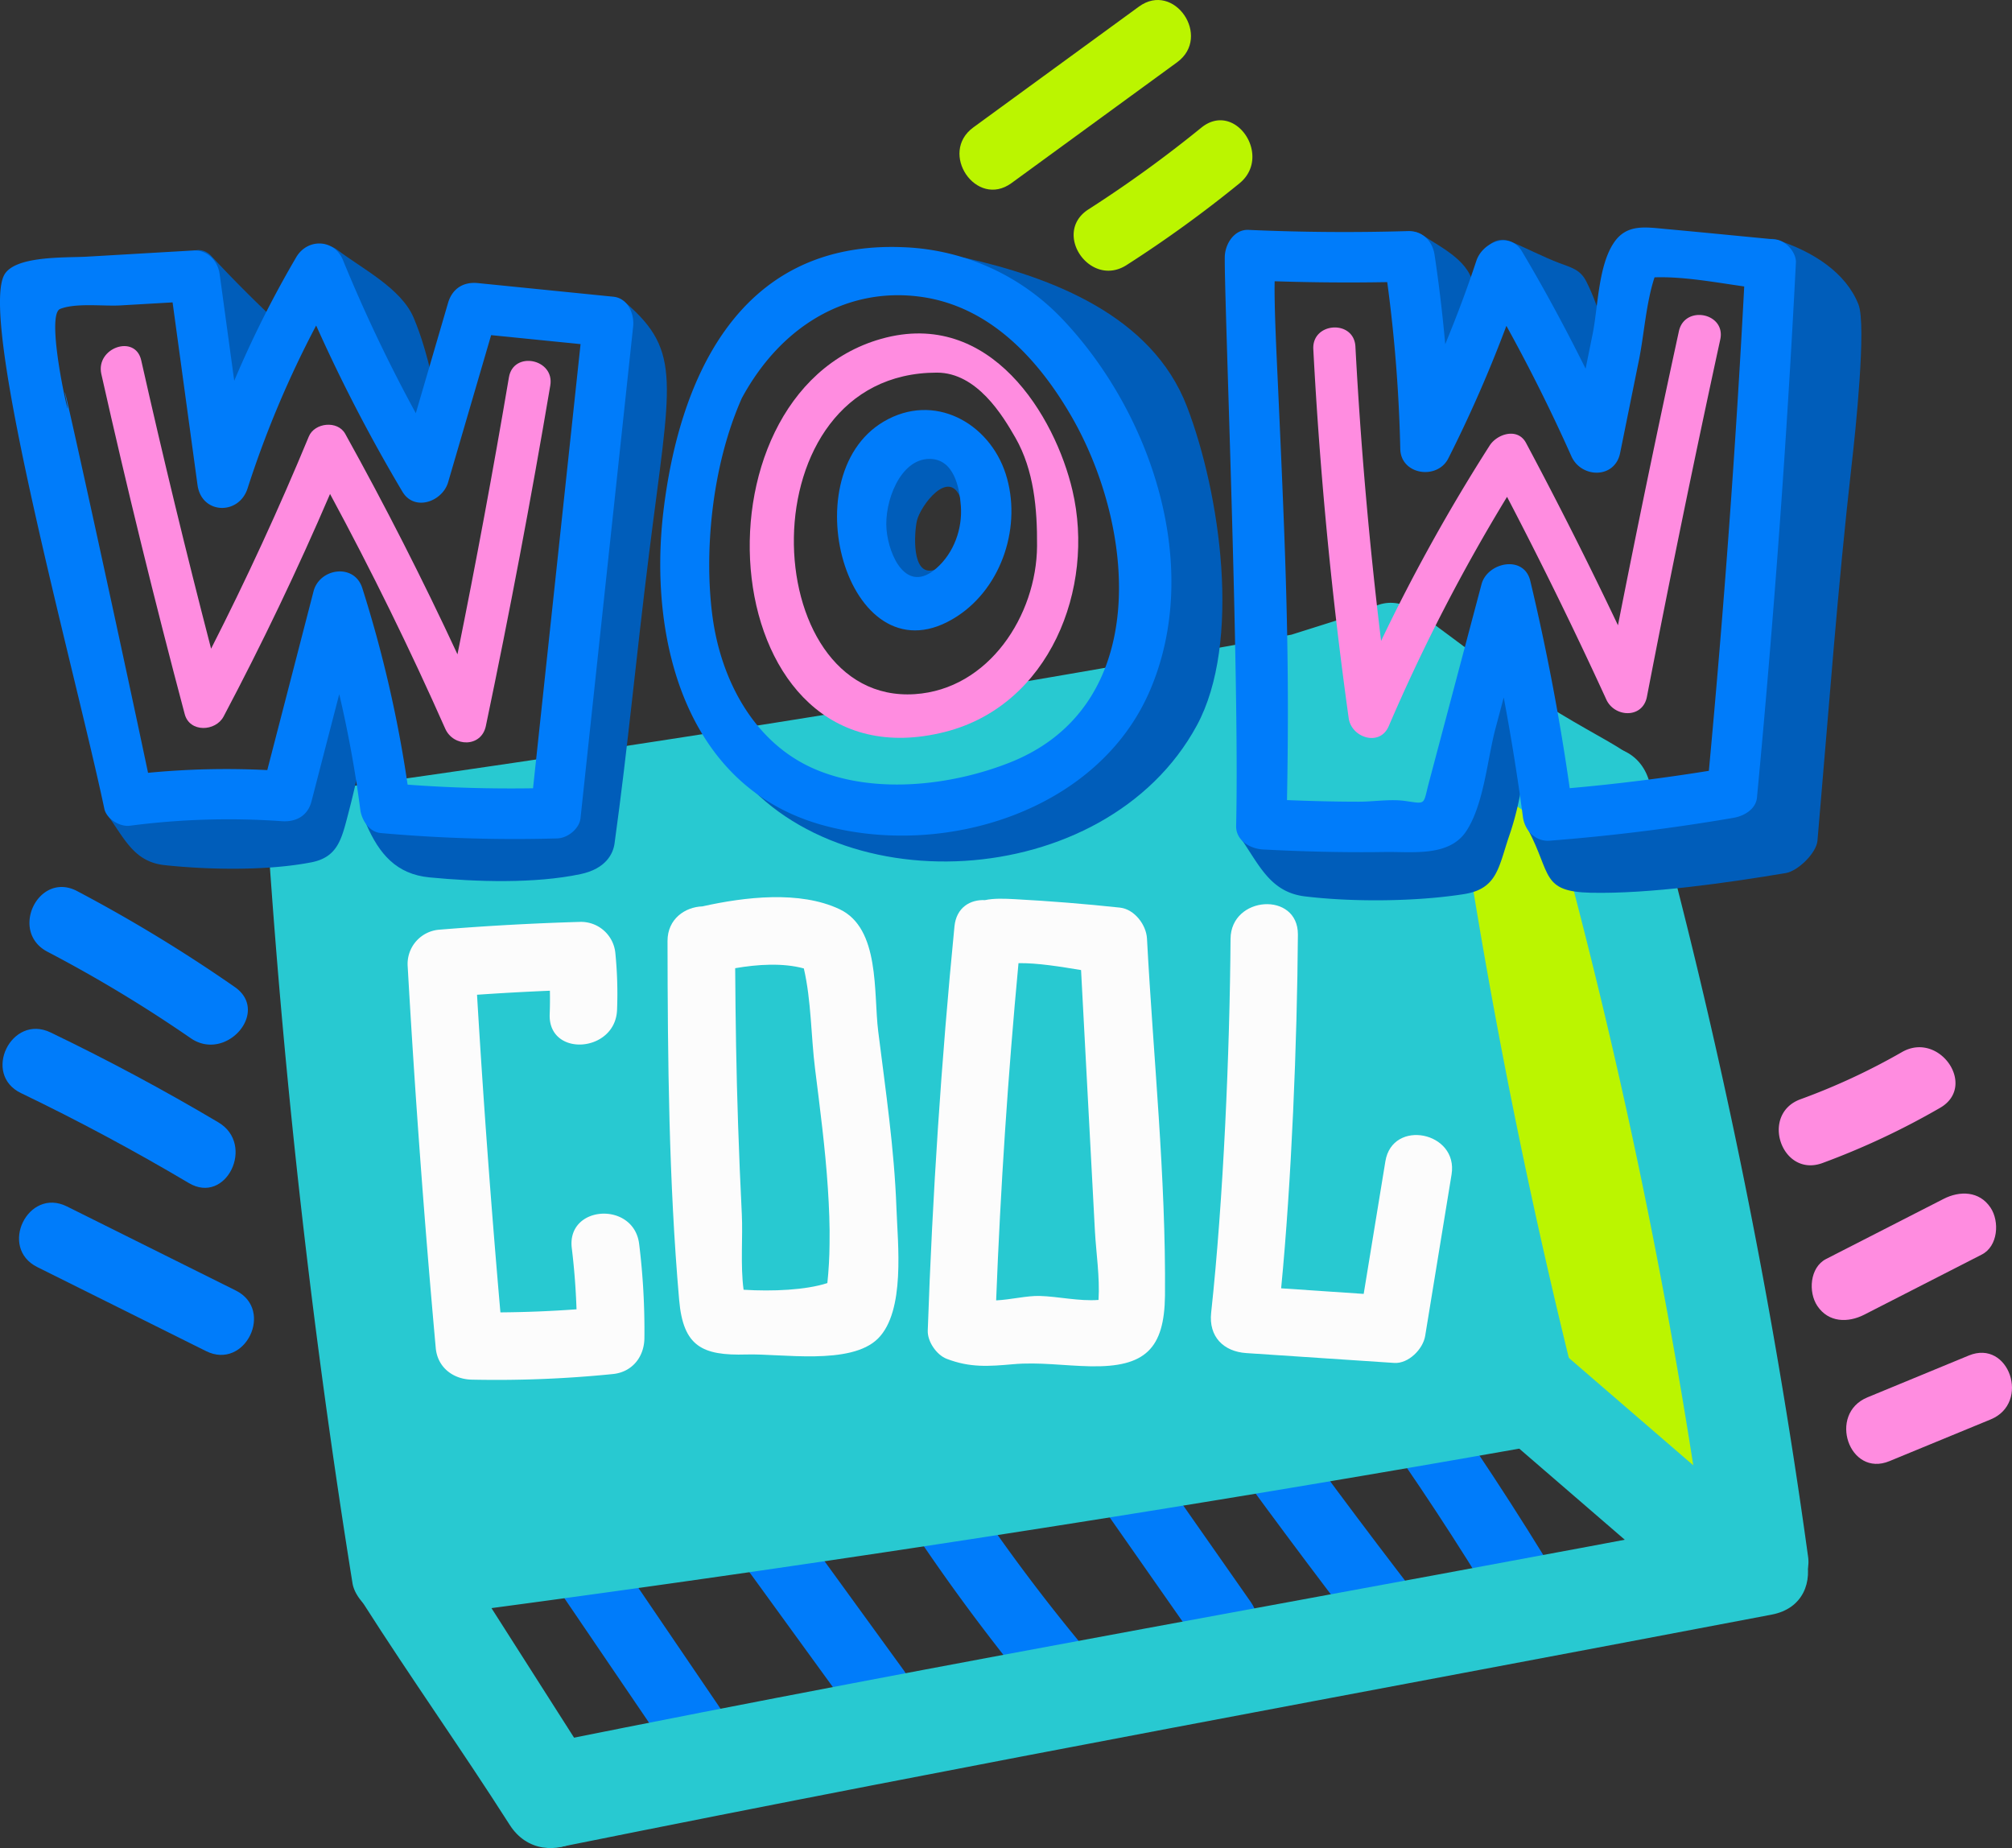 <svg xmlns="http://www.w3.org/2000/svg" width="1080" height="991.91" viewBox="0 0 1080 991.91"><rect x="0" y="0" width="1080" height="991.91" fill="#333333" stroke="none"/><g id="Layer_2" data-name="Layer 2"><g id="Summer_text05_249985296"><g id="Summer_text05_249985296-2" data-name="Summer_text05_249985296"><path d="M748.66 362.75 858.33 431.76 937.44 811.11 794.98 740.58 748.66 362.75z" fill="#bbf500"/><path d="M396.81 931.87q-38.43-56.5-76.85-113c-13.06-19.21-40.26 4.76-27.27 23.85l76.84 113C382.6 974.93 409.79 951 396.81 931.87z" fill="#007cfa"/><path d="M485.26 896.71 403.75 784.45c-13.68-18.83-40.9 5.08-27.27 23.85L458 920.56C471.67 939.4 498.89 915.48 485.26 896.71z" fill="#007cfa"/><path d="M582.28 884.69a990.78 990.78.0 0 1-72.67-99.23c-12.39-19.4-45.16-3.89-32.62 15.74a1070.2 1070.2.0 0 0 78 107.35C569.87 926.48 597.18 902.67 582.28 884.69z" fill="#007cfa"/><path d="M671.42 859.89l-68.58-98c-13.34-19-40.54 4.89-27.27 23.85l68.58 98C657.48 902.78 684.69 878.84 671.42 859.89z" fill="#007cfa"/><path d="M760.84 857Q717.45 800.72 676 743c-13.57-18.9-40.79 5-27.27 23.85q41.46 57.72 84.85 114C747.79 899.31 775 875.45 760.84 857z" fill="#007cfa"/><path d="M828.55 834.85q-35.26-57.27-74.88-111.63c-13.71-18.8-40.94 5.11-27.27 23.85q36.79 50.43 69.53 103.52C808 870.25 840.78 854.71 828.55 834.85z" fill="#007cfa"/><path d="M936.35 814.29c-228.5 43.53-415.58 75.55-643.62 121.45-34.28 6.9-24.14 62.06 10 55.19C530.75 945 722.5 910.14 951 866.61 985.34 860.07 970.5 807.79 936.35 814.29z" fill="#28c9d1"/><path d="M970.57 835.76a3245.69 3245.69.0 0 0-85.16-415.88c-9.27-33.71-61.6-19.11-52.32 14.65A3136.33 3136.33.0 0 1 916.23 836c2 14.65 11.22 27 27.28 27.06C956.66 863.13 972.58 850.28 970.57 835.76z" fill="#28c9d1"/><path d="M837.39 383c-26.89-16.22-51.21-36.36-76.81-54.54-28.52-20.25-54.91 27.27-26.64 47.35L786.31 413l24.44 17.35c4.66 3.31 9.68 6.15 14 9.92 39.62 34.86 46.49 29.58 56.82-2C891.5 407.81 878.71 407.94 837.39 383z" fill="#28c9d1"/><path d="M937.44 811.1l-98.73-85.22c-26.35-22.74-64.35 16.12-37.79 39.06q49.38 42.6 98.74 85.22C926 872.9 964 834 937.44 811.1z" fill="#28c9d1"/><path d="M320.08 951.37 241.7 828.44c-18.75-29.4-66 1.87-47.14 31.46 26.13 41 52.84 78.52 79 119.5C292.27 1008.8 339 981 320.08 951.37z" fill="#28c9d1"/><path d="M845.39 742.08a3308.3 3308.3.0 0 1-72.68-389.57c-2.08-16.67-16-31.88-34.5-26.05l-45 14.19Q433 388 171 424.45c-13.8 1.91-28.15 11.12-27.06 27.28q13.47 199.92 45.26 397.93c1.66 10.44 15.53 21.25 26.26 19.85q306.57-39.93 611.05-93.94C841.32 772.94 848.65 755.22 845.39 742.08z" fill="#28c9d1"/><path d="M791.05 154.77c-1.18-14.27-16.7-21.4-27.38-28.53-11.95-8-24.82 10.56-12.7 18.66 4.39 2.93 9.56 5.59 13.54 9s3.79 2.48 4 8.48c.32 10.45-1.45 21.24-3 31.53-2.2 14.38 20 18.86 22.21 4.44C789.81 184.37 792.23 169 791.05 154.77z" fill="#005dba"/><path d="M869 203.55c-5.64-16.88-9.47-36.87-17.6-52.67-3.2-6.22-8-7.28-14.32-9.67-8.57-3.23-17.88-8.12-26.34-11.62-13.42-5.54-22.61 16.26-9.11 21.84q14.91 6.15 30 11.76l15.94 47.73C852.19 224.74 873.6 217.38 869 203.55z" fill="#005dba"/><path d="M797.81 371.41 785.29 410c-2.47 7.61-5.94 31.65-12.06 36.38-5.11 4-29.12.22-36 .27l-45 .34a14.83 14.83.0 0 0-1.69.18c-2.15-3.7-4.1-7.5-5.67-9.79-8.24-12-27 .75-18.68 12.8 9.91 14.41 15.84 28.69 34.25 30.93 25.74 3.12 59.73 2.82 85.31-1.2 18.09-2.84 18.59-14.49 24.4-31.42 8.44-24.62 9.92-49.63 10-75.58C820.24 359 801.45 360.18 797.81 371.41z" fill="#005dba"/><path d="M997.57 163.37c-6.73-17-24.27-28.44-44.43-34.82-8.32-2.64-20.31 11.78-15.57 18.74 6.84 10 18.74 22.25 20.64 34.65 2.34 15.33-3.89 36.65-5.86 52.05-3.94 30.88-8.33 61.71-11.5 92.68-2.83 27.62-4.22 55.3-6 83-.75 12.07 1.67 18-12.26 21.74-5.91 1.59-14 .07-20.09.11l-44.22.24c-10.93.06-17.23 4.8-19.25.95-6.76-12.86-25.4.0-18.68 12.8 12.42 23.65 6.89 33.08 33.72 33.66 31.42.67 73.53-5.38 104.51-10.57 6.52-1.09 16.4-10.71 17-17.35 6.41-73.95 10.68-134.14 18.48-203C995.87 232.6 1002 174.47 997.57 163.37z" fill="#005dba"/><path d="M637.18 218.31c-18.87-49.26-73.2-69.5-119-79.87-14.2-3.22-18.07 17.61-4.44 22.2 40.82 13.74 80.44 38.81 98 79.82 15.78 36.75 16.38 92.85-1.21 128.54-34.46 69.88-154.87 98.62-201.47 25.37-7.81-12.29-26.75.65-18.68 12.8 52.85 79.54 203 72.75 252.06-17.8C666.53 344.93 655.1 265.11 637.18 218.31z" fill="#005dba"/><path d="M537.2 260.48c-12.37-34.22-54.94-21.65-65.1 7.09-9 25.5.9 70.36 36.62 59.73 14-4.16 6.58-25.55-7.37-21.4-12.37 3.68-10.53-20.47-9.18-26.37 1.82-8 17.4-28.92 23.62-11.69C520.74 281.53 542.16 274.2 537.2 260.48z" fill="#005dba"/><path d="M145.41 169.71Q129 154.14 113.58 137.56c-9.9-10.64-24.61 6.59-14.76 17.17 4.78 5.15 9.66 10.21 14.59 15.21-3.18 2.56-4.86 6.72-2.84 11.74a103.74 103.74.0 0 1 6.63 23.45c1.83 12.1 19.86 14.84 22.4 1.51 1.38-7.28 2.59-14.81 7-21C150.32 180.53 150.18 174.24 145.41 169.71z" fill="#005dba"/><path d="M239.25 233.36c-5.48-20.44-8.95-43.53-17.29-63-6.75-15.7-27.66-26.18-40.83-36.2-11.54-8.77-26.4 8.32-14.76 17.17 13.91 10.58 31.34 19.29 37.18 36.08 6 17.2 9.57 35.67 14.3 53.27C221.62 254.81 243 247.37 239.25 233.36z" fill="#005dba"/><path d="M336 162.64C325 153.2 310 167.74 319.33 179c17 20.55 10.05 46.75 7.25 71.39-2.47 21.71-5.57 43.34-8.9 64.93-6.53 42.3-13.9 84.46-19.91 126.83-25.41 5.54-69 14.9-78.84-7.57-5.8-13.25-28.05-5.28-22.2 8.09 6.8 15.53 15.94 26.53 33.81 28.25 25.26 2.43 56.49 3.42 81.1-1.76 13.7-2.89 17.49-11.06 18.23-16.41 7.37-53.44 11.07-95.86 18.68-156.77C359.87 205.44 366.3 188.85 336 162.64z" fill="#005dba"/><path d="M193.33 374.46c-2.2-12-19.53-15-22.4-1.51-3.19 14.94-6.05 46.41-18.21 56.76-10.92 9.29-48.4 2.56-62.56 1.51a13.71 13.71.0 0 0-7.37 1.42 48.81 48.81.0 0 1-5.33-6.46c-8.37-11.88-27.1.85-18.68 12.8 8.63 12.27 13.85 23.66 29.55 25.36 23.78 2.56 55.14 3.07 78.72-1.49 13.93-2.69 16.23-12.15 19.57-24.93C192 417.33 197.24 395.71 193.33 374.46z" fill="#005dba"/><path d="M329.2 159.25l-72.7-7.31c-7.81-.79-13.76 3-16 10.66q-8.64 29.58-17.3 59.18a823.76 823.76.0 0 1-39.12-82.22c-4.63-11.3-19-11.8-25.05-1.54a568.68 568.68.0 0 0-33.3 66.34l-7.82-57.2c-1-7.3-6.64-13.17-14.41-12.71l-56.71 3.3c-11.66.67-39.55-.69-44.75 10.26C-10.85 175.17 40.77 361.88 56 434.06c1.14 5.45 8.33 9.82 13.69 9.14a406.9 406.9.0 0 1 81.52-2.45c7.65.56 14-2.83 16-10.66q7.44-28.75 14.89-57.51a623.24 623.24.0 0 1 11.31 62.06c.71 5.45 4.75 11.92 10.9 12.47A805.7 805.7.0 0 0 299.14 450c5.53-.16 11.86-5.13 12.47-10.89q14.13-131.94 28.25-263.89C340.58 168.5 337 160 329.2 159.25zM286.12 423.09c-22.48.34-44.89-.27-67.32-1.95a668.49 668.49.0 0 0-24.33-105.52c-4.29-13.46-22.94-10.72-26.17 1.76q-12.41 48-24.83 95.95a437.22 437.22.0 0 0-64 1.46C63.52 339.07 29.38 183.1 35.58 214.73c4.32 22.05-12.14-45.44-3.28-48.92 8.49-3.35 23.21-1.35 32.4-1.89l27.94-1.62 13.38 98c2.16 15.8 22.22 16.4 26.88 1.81a544.84 544.84.0 0 1 36.81-87.4A872.43 872.43.0 0 0 216 263.88c6.49 10.91 21.52 5.28 24.53-5l23.1-79 48 4.82Q298.88 303.88 286.12 423.09z" fill="#007cfa"/><path d="M570.78 171.8a124.09 124.09.0 0 0-85.5-39.1c-91.22-4.07-121.15 74.87-129.14 141.42-8.17 68.09 11.28 148.63 86 168.91 65 17.66 147.35-7.75 175.11-72.38C645.66 304.52 618.36 222.28 570.78 171.8zM541.94 409.32c-31.57 12.46-73 17.17-104.86 3.35-32.46-14.09-50-47.73-54.58-81.43s-.79-80.34 15.69-117.53c21.55-39.8 57.59-59.92 96.57-54.34 36.71 5.26 62.61 33.41 80.31 64C609.21 282.36 618.93 378.92 541.94 409.32z" fill="#007cfa"/><path d="M474.26 226.33c-50.38 29.83-18 141.85 39.49 104.48 24.41-15.88 34.87-49.09 26.1-76.43S501.4 210.26 474.26 226.33zm28.45 78.61c-16.18 14.3-25.61-6.74-26.84-20.7-1.31-14.8 7.24-37.93 23.06-37.93 13.24.0 16.16 15.59 16.85 25.37C516.64 283.91 512 296.77 502.71 304.94z" fill="#007cfa"/><path d="M953.14 128.55c-19.71-1.88-39.42-3.85-59.14-5.65-10.85-1-20.75-2.73-27.57 7.17-8.58 12.45-8.63 34.86-11.53 49.17l-3.78 18.64C840.5 176.52 829.19 155.51 817 135c-6.64-11.18-21.22-5-24.53 5-5 15.15-10.62 30-16.7 44.74-1.44-16-3.32-32-5.73-48-1.12-7.45-6.54-12.94-14.41-12.71q-42.76 1.26-85.48-.65c-7.76-.34-12.57 7.73-12.71 14.41-.42 19.52 8 224.59 6.09 305.43-.2 7.93 7.61 12.35 14.41 12.71 21.9 1.15 43.81 1.7 65.75 1.36C758.25 457.08 778 460 787.13 446c9.42-14.45 11.2-38.34 15.59-54.9q2.24-8.38 4.45-16.76 6 31.92 10.31 64.17c.94 7.19 6.69 13.31 14.41 12.71q49.68-3.86 98.75-12.29c5.47-.94 11.88-4.58 12.47-10.89Q956.66 284.79 964 141C964.32 135.59 958.59 129.07 953.14 128.55zM917.28 413.72q-37.2 6-74.69 9.32-8-56.12-21.16-111.26c-3.39-14.14-23-10-26.17 1.76l-28.2 106.28c-3.29 12.38-1.24 11.73-12.77 10.08-7.82-1.12-16.73.37-24.67.39-12.94.0-25.87-.34-38.79-.86 1.49-79.12-.64-129.65-4.74-220.33-.89-19.6-2.17-44.6-1.88-58.14q30.21 1 60.43.46a797.79 797.79.0 0 1 7 89.54c.29 13.95 19.85 16.78 25.77 5.11a711.53 711.53.0 0 0 31.19-71.18q18.93 34.22 34.89 70c5.24 11.79 23.32 12.27 26.16-1.76l10.17-50.21c2.68-13.26 3.77-30.37 8.3-44.06 15.45-.52 32.47 2.67 48.14 4.89Q929.38 283.93 917.28 413.72z" fill="#007cfa"/><path d="M273.18 202.51q-12.62 74.57-27.62 148.68-28-60.24-60.26-118.36c-4.08-7.33-16.42-6-19.52 1.43q-24 58-52.47 113.91-20-77.07-37.51-154.79c-3.19-14.2-24.56-6.71-21.41 7.37Q75 292.46 99.15 383.29c2.65 10 16.57 9.39 20.87 1.28q31-58.57 57.14-119.45 33.38 61.8 61.84 126c4.38 9.9 19.37 10.15 21.8-1.47q19.06-91 34.58-182.74C297.81 192.58 275.61 188.13 273.18 202.51z" fill="#ff8ce0"/><path d="M575.68 263.27c-9.23-39.56-43.77-98-102.63-81.41-106.6 30.07-90.34 242.37 34.11 211C563.35 378.66 588 315.85 575.68 263.27zM491 372.57C405.6 378.13 399.48 2e2 502.93 2e2c21.44.0 35.3 23 42.19 35.05 9.86 17.31 11.69 38 11.55 58C556.42 330.28 530.75 370 491 372.57z" fill="#ff8ce0"/><path d="M901.2 177.77q-17.13 78.75-32.71 157.83-23.55-49.52-49.36-97.89c-4.46-8.36-15.5-4.85-19.52 1.44A974.37 974.37.0 0 0 741.34 344q-9.57-78.73-13.78-158c-.77-14.58-23.37-13.13-22.6 1.41q5.24 99.47 19 198.11c1.45 10.4 16.68 15.42 21.47 4.26a975.39 975.39.0 0 1 63.52-123.11Q837 320.39 862.23 375.44c4.41 9.66 19.51 10.37 21.8-1.46q18.57-96.12 39.37-191.77C926.51 167.93 904.3 163.54 901.2 177.77z" fill="#ff8ce0"/><path d="M743.64 623.32 732 694.47l-44.31-3c5.56-57.08 8.6-132.45 9-189.82.16-23.35-36-20.92-36.16 2.27-.42 61-3.85 140-10.41 200.69-1.37 12.76 6.56 20.81 18.9 21.63l79.36 5.28c7.63.51 15.46-7.37 16.63-14.53l14.16-86.61C782.92 607.42 747.41 600.29 743.64 623.32z" fill="#fcfcfc"/><path d="M481.19 648.41c-1.14-31.81-5.86-63.44-9.8-95-2.54-20.43 1.1-55.15-20.76-65.43-21.35-10.06-50.69-6.61-73.61-1.5-9.26.31-18.73 6.7-18.71 18.59.1 64.06.67 128.77 6.24 192.63 2.16 24.87 12.22 30 36.15 29.29 18.69-.55 55.94 6 70.57-8.54C486.1 703.7 481.86 667.39 481.19 648.41zm-82.05 43.83c-1.77-13.12-.34-28.42-.95-40.54q-1.2-24.06-2-48.14c-.95-28-1.39-55.93-1.56-83.9 11.95-2.07 25.58-2.95 36.85.13 4 17.1 3.87 36.71 6 53.65 2.66 21.42 5.5 42.85 6.9 64.4.65 10 1.08 19.95.9 29.94q-.08 10.47-1.17 20.88C432.67 692.4 414.71 693.23 399.14 692.24z" fill="#fcfcfc"/><path d="M615.68 503.77c-.39-7.38-6.72-15.8-14.53-16.63q-28.08-3-56.28-4.52c-5.74-.31-11.25-.53-16.15.5-7.87-.39-15.38 3.89-16.39 14.15Q501.73 605.48 498 714.17c-.2 5.87 4.68 13 10.14 15.14 12.53 4.81 22.49 4.07 35.69 2.9 14-1.24 27.59.86 41.51 1.12 29.32.56 39.68-9.33 40-38.08C625.88 631.67 619.06 567.27 615.68 503.77zm-57.59 191.8c-6.87-.18-15.54 2-23.38 2.38q3.52-90.66 12-181c10.3-.14 22.64 1.91 33.58 3.71q2.36 44.25 4.7 88.49 1.38 25.79 2.74 51.56c.61 11.43 2.7 24.82 1.93 37C579.32 698.51 567.75 695.82 558.09 695.57z" fill="#fcfcfc"/><path d="M343.08 667.64c-2.85-23.07-39-20.89-36.16 2.27 1.35 11 2.17 21.87 2.55 32.83q-20.4 1.49-40.86 1.65-7.46-85.15-12.55-170.48 19.54-1.35 39.11-2.17c.08 4.17.06 8.35-.11 12.59-.91 23.3 35.26 20.81 36.16-2.27a219 219 0 0 0-.89-30.3 18.52 18.52.0 0 0-19.21-16.95q-37.75 1.11-75.36 4.18a18.43 18.43.0 0 0-16.95 19.21Q224.65 621 233.9 723.49c.94 10.37 9.19 16.73 19.22 17a621.4 621.4.0 0 0 75.83-3c10.29-1 16.83-9.1 16.95-19.21A378.16 378.16.0 0 0 343.08 667.64z" fill="#fcfcfc"/><path d="M126 529.74a812.54 812.54.0 0 0-84.62-51.48C20.66 467.39 4.82 5e2 25.46 510.82a736.53 736.53.0 0 1 76.87 46.38C121.29 570.34 145.15 543 126 529.74z" fill="#007cfa"/><path d="M117.25 602.42q-44-26.1-90.11-48.28C6.11 544-9.78 576.57 11.26 586.69q46.11 22.2 90.11 48.29C121.45 646.88 137.2 614.25 117.25 602.42z" fill="#007cfa"/><path d="M126.54 692.64 35.91 647.52C15 637.11-.86 669.67 20 680.07l90.63 45.12C131.56 735.59 147.43 703 126.54 692.64z" fill="#007cfa"/><path d="M611.36 3.54 522.48 68.37c-18.78 13.7 1.57 43.68 20.48 29.89l88.88-64.83C650.61 19.74 630.27-10.25 611.36 3.54z" fill="#bbf500"/><path d="M644.82 68.54a662.29 662.29.0 0 1-60.55 43.83c-19.62 12.57.82 42.48 20.47 29.89a659.54 659.54.0 0 0 60.55-43.83C683.22 83.83 663 53.77 644.82 68.54z" fill="#bbf500"/><path d="M1020.9 564.7A350.15 350.15.0 0 1 966.46 590c-21.86 8-10.14 42.28 11.79 34.24a407.4 407.4.0 0 0 63.13-29.62C1061.56 583 1041 553.11 1020.9 564.7z" fill="#ff8ce0"/><path d="M1068.48 648.18c-6-9-16.52-9.14-25.18-4.71l-63.1 32.27c-8.77 4.49-9.64 17.8-4.7 25.18 6 9 16.51 9.14 25.18 4.71l63.09-32.27C1072.54 668.88 1073.41 655.56 1068.48 648.18z" fill="#ff8ce0"/><path d="M1056.81 727.54 1002.4 750c-21.46 8.84-9.81 43.14 11.79 34.24l54.42-22.42C1090.06 752.94 1078.42 718.63 1056.81 727.54z" fill="#ff8ce0"/></g></g></g></svg>
